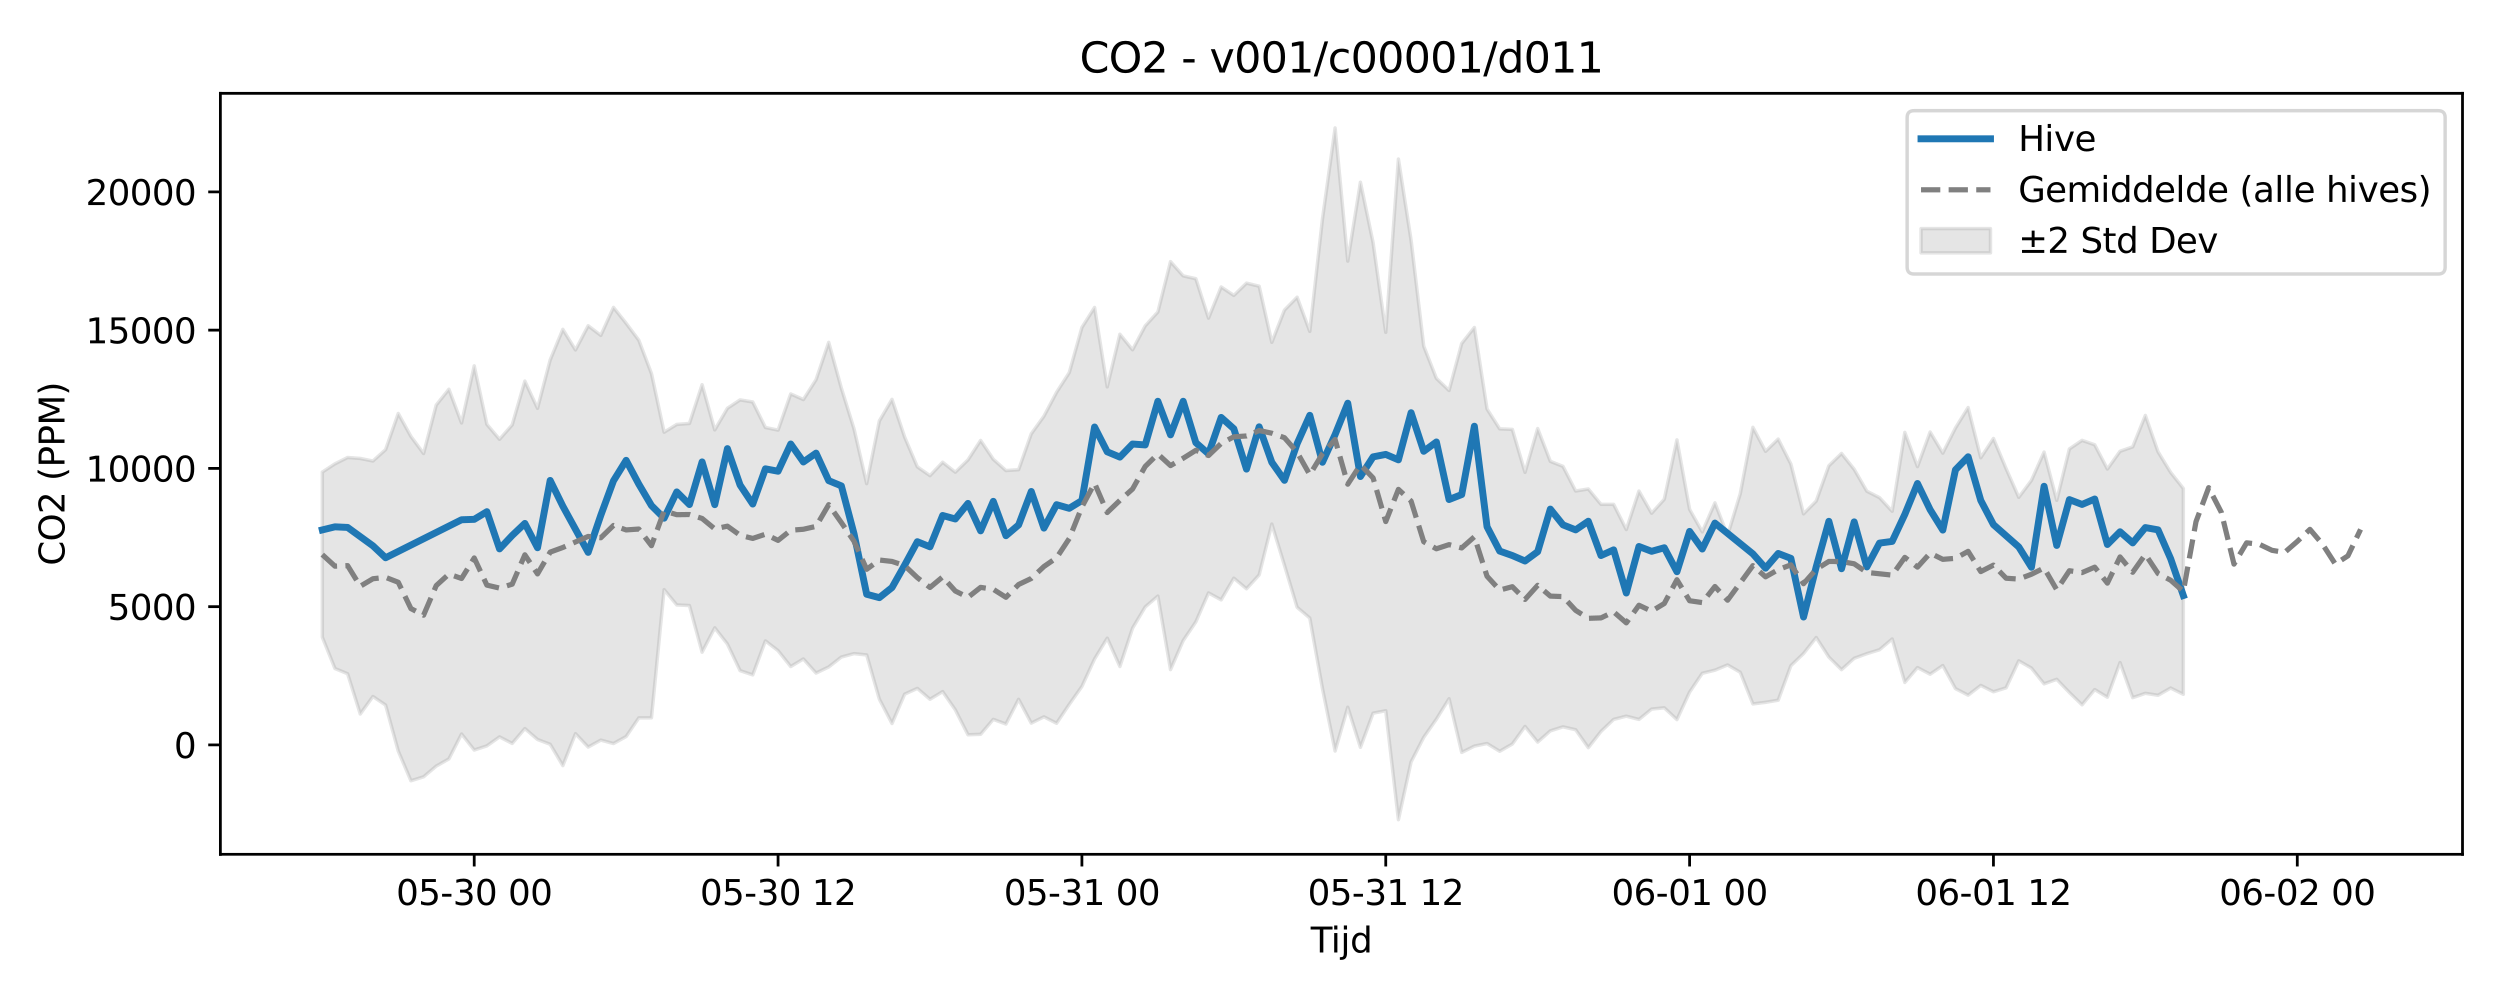 <?xml version="1.0" encoding="utf-8" standalone="no"?>
<!DOCTYPE svg PUBLIC "-//W3C//DTD SVG 1.1//EN"
  "http://www.w3.org/Graphics/SVG/1.1/DTD/svg11.dtd">
<svg xmlns:xlink="http://www.w3.org/1999/xlink" width="720pt" height="288pt" viewBox="0 0 720 288" xmlns="http://www.w3.org/2000/svg" version="1.1">
 <defs>
  <style type="text/css">*{stroke-linejoin: round; stroke-linecap: butt}</style>
 </defs>
 <g id="figure_1">
  <g id="patch_1">
   <path d="M 0 288 
L 720 288 
L 720 0 
L 0 0 
z
" style="fill: #ffffff"/>
  </g>
  <g id="axes_1">
   <g id="patch_2">
    <path d="M 63.47 246.04 
L 709.2 246.04 
L 709.2 26.88 
L 63.47 26.88 
z
" style="fill: #ffffff"/>
   </g>
   <g id="FillBetweenPolyCollection_1">
    <defs>
     <path id="mb7a3dd2d7f" d="M 92.821 -152.037 
L 92.821 -104.513 
L 96.467 -95.465 
L 100.114 -93.954 
L 103.76 -82.367 
L 107.406 -87.41 
L 111.052 -84.939 
L 114.698 -71.693 
L 118.344 -63.141 
L 121.99 -64.275 
L 125.637 -67.36 
L 129.283 -69.436 
L 132.929 -76.611 
L 136.575 -71.987 
L 140.221 -73.183 
L 143.867 -75.78 
L 147.513 -73.886 
L 151.159 -78.175 
L 154.806 -75.025 
L 158.452 -73.644 
L 162.098 -67.498 
L 165.744 -76.706 
L 169.39 -72.837 
L 173.036 -74.846 
L 176.682 -73.859 
L 180.329 -75.872 
L 183.975 -81.246 
L 187.621 -81.267 
L 191.267 -118.189 
L 194.913 -113.771 
L 198.559 -113.6 
L 202.205 -100.159 
L 205.851 -107.176 
L 209.498 -102.512 
L 213.144 -94.858 
L 216.79 -93.627 
L 220.436 -103.417 
L 224.082 -100.609 
L 227.728 -96.029 
L 231.374 -98.224 
L 235.021 -94.155 
L 238.667 -95.912 
L 242.313 -98.771 
L 245.959 -99.751 
L 249.605 -99.376 
L 253.251 -86.657 
L 256.897 -79.624 
L 260.543 -88.085 
L 264.19 -89.747 
L 267.836 -86.605 
L 271.482 -88.816 
L 275.128 -83.571 
L 278.774 -76.383 
L 282.42 -76.519 
L 286.066 -80.82 
L 289.712 -79.477 
L 293.359 -86.599 
L 297.005 -79.742 
L 300.651 -81.551 
L 304.297 -79.695 
L 307.943 -85.127 
L 311.589 -90.304 
L 315.235 -98.219 
L 318.882 -104.205 
L 322.528 -96.044 
L 326.174 -107.08 
L 329.82 -113.195 
L 333.466 -116.335 
L 337.112 -95.151 
L 340.758 -103.497 
L 344.404 -108.905 
L 348.051 -117.235 
L 351.697 -115.233 
L 355.343 -121.488 
L 358.989 -118.427 
L 362.635 -122.42 
L 366.281 -137.067 
L 369.927 -125.183 
L 373.574 -113.085 
L 377.22 -110.001 
L 380.866 -89.713 
L 384.512 -71.7 
L 388.158 -84.316 
L 391.804 -72.768 
L 395.45 -82.601 
L 399.096 -83.304 
L 402.743 -51.922 
L 406.389 -68.562 
L 410.035 -75.65 
L 413.681 -80.87 
L 417.327 -86.763 
L 420.973 -71.301 
L 424.619 -73.111 
L 428.266 -73.869 
L 431.912 -71.629 
L 435.558 -73.724 
L 439.204 -78.782 
L 442.85 -74.279 
L 446.496 -77.502 
L 450.142 -78.667 
L 453.788 -77.838 
L 457.435 -72.668 
L 461.081 -77.336 
L 464.727 -80.811 
L 468.373 -81.745 
L 472.019 -80.799 
L 475.665 -83.781 
L 479.311 -84.152 
L 482.958 -80.753 
L 486.604 -88.667 
L 490.25 -94.09 
L 493.896 -94.985 
L 497.542 -96.492 
L 501.188 -94.39 
L 504.834 -85.267 
L 508.48 -85.727 
L 512.127 -86.34 
L 515.773 -96.282 
L 519.419 -99.778 
L 523.065 -104.398 
L 526.711 -98.752 
L 530.357 -95.131 
L 534.003 -98.405 
L 537.649 -99.74 
L 541.296 -100.87 
L 544.942 -103.971 
L 548.588 -91.457 
L 552.234 -95.737 
L 555.88 -93.824 
L 559.526 -96.32 
L 563.172 -89.676 
L 566.819 -87.791 
L 570.465 -90.602 
L 574.111 -88.768 
L 577.757 -89.904 
L 581.403 -97.682 
L 585.049 -95.595 
L 588.695 -91.046 
L 592.341 -92.357 
L 595.988 -88.549 
L 599.634 -85.011 
L 603.28 -89.403 
L 606.926 -87.203 
L 610.572 -97.173 
L 614.218 -87.071 
L 617.864 -88.318 
L 621.511 -87.76 
L 625.157 -89.848 
L 628.803 -88.032 
L 628.803 -147.326 
L 628.803 -147.326 
L 625.157 -151.925 
L 621.511 -157.899 
L 617.864 -168.36 
L 614.218 -159.303 
L 610.572 -158.035 
L 606.926 -152.917 
L 603.28 -159.908 
L 599.634 -161.177 
L 595.988 -158.709 
L 592.341 -143.911 
L 588.695 -157.805 
L 585.049 -149.636 
L 581.403 -144.768 
L 577.757 -153.038 
L 574.111 -161.717 
L 570.465 -156.164 
L 566.819 -170.634 
L 563.172 -164.734 
L 559.526 -157.496 
L 555.88 -163.586 
L 552.234 -153.614 
L 548.588 -163.489 
L 544.942 -140.756 
L 541.296 -144.681 
L 537.649 -146.538 
L 534.003 -152.852 
L 530.357 -157.408 
L 526.711 -153.861 
L 523.065 -143.687 
L 519.419 -140.007 
L 515.773 -154.355 
L 512.127 -161.549 
L 508.48 -158.014 
L 504.834 -164.933 
L 501.188 -145.781 
L 497.542 -133.8 
L 493.896 -143.188 
L 490.25 -134.823 
L 486.604 -141.303 
L 482.958 -161.325 
L 479.311 -144.22 
L 475.665 -140.188 
L 472.019 -146.579 
L 468.373 -135.495 
L 464.727 -142.749 
L 461.081 -142.751 
L 457.435 -147.178 
L 453.788 -146.598 
L 450.142 -153.692 
L 446.496 -155.138 
L 442.85 -164.575 
L 439.204 -151.958 
L 435.558 -164.339 
L 431.912 -164.493 
L 428.266 -170.208 
L 424.619 -193.689 
L 420.973 -189.083 
L 417.327 -175.531 
L 413.681 -179.03 
L 410.035 -188.304 
L 406.389 -218.811 
L 402.743 -242.199 
L 399.096 -192.287 
L 395.45 -218.107 
L 391.804 -235.524 
L 388.158 -212.795 
L 384.512 -251.158 
L 380.866 -224.921 
L 377.22 -192.546 
L 373.574 -202.408 
L 369.927 -198.702 
L 366.281 -189.408 
L 362.635 -205.574 
L 358.989 -206.46 
L 355.343 -202.915 
L 351.697 -205.356 
L 348.051 -196.381 
L 344.404 -207.728 
L 340.758 -208.551 
L 337.112 -212.655 
L 333.466 -198.155 
L 329.82 -194.141 
L 326.174 -187.254 
L 322.528 -191.743 
L 318.882 -176.579 
L 315.235 -199.451 
L 311.589 -193.696 
L 307.943 -180.675 
L 304.297 -175.017 
L 300.651 -168.133 
L 297.005 -163.066 
L 293.359 -152.728 
L 289.712 -152.481 
L 286.066 -155.745 
L 282.42 -161.154 
L 278.774 -155.549 
L 275.128 -152.002 
L 271.482 -154.885 
L 267.836 -151.012 
L 264.19 -153.552 
L 260.543 -162.116 
L 256.897 -172.989 
L 253.251 -166.77 
L 249.605 -148.71 
L 245.959 -164.48 
L 242.313 -176.213 
L 238.667 -189.406 
L 235.021 -178.653 
L 231.374 -172.926 
L 227.728 -174.547 
L 224.082 -164.127 
L 220.436 -164.88 
L 216.79 -172.238 
L 213.144 -172.831 
L 209.498 -170.418 
L 205.851 -164.184 
L 202.205 -177.209 
L 198.559 -166.044 
L 194.913 -165.766 
L 191.267 -163.523 
L 187.621 -180.419 
L 183.975 -190.023 
L 180.329 -194.892 
L 176.682 -199.475 
L 173.036 -191.406 
L 169.39 -194.183 
L 165.744 -187.211 
L 162.098 -193.154 
L 158.452 -184.334 
L 154.806 -170.399 
L 151.159 -178.251 
L 147.513 -165.634 
L 143.867 -161.48 
L 140.221 -165.787 
L 136.575 -182.633 
L 132.929 -166.181 
L 129.283 -175.899 
L 125.637 -171.351 
L 121.99 -157.384 
L 118.344 -162.318 
L 114.698 -168.92 
L 111.052 -158.513 
L 107.406 -155.232 
L 103.76 -155.971 
L 100.114 -156.246 
L 96.467 -154.419 
L 92.821 -152.037 
z
" style="stroke: #808080; stroke-opacity: 0.2"/>
    </defs>
    <g clip-path="url(#p4bfd84627c)">
     <use xlink:href="#mb7a3dd2d7f" x="0" y="288" style="fill: #808080; fill-opacity: 0.2; stroke: #808080; stroke-opacity: 0.2"/>
    </g>
   </g>
   <g id="matplotlib.axis_1">
    <g id="xtick_1">
     <g id="line2d_1">
      <defs>
       <path id="m7918a726ce" d="M 0 0 
L 0 3.5 
" style="stroke: #000000; stroke-width: 0.8"/>
      </defs>
      <g>
       <use xlink:href="#m7918a726ce" x="136.575" y="246.04" style="stroke: #000000; stroke-width: 0.8"/>
      </g>
     </g>
     <g id="text_1">
      <!-- 05-30 00 -->
      <g transform="translate(114.094 260.638) scale(0.1 -0.1)">
       <defs>
        <path id="DejaVuSans-30" d="M 2034 4250 
Q 1547 4250 1301 3770 
Q 1056 3291 1056 2328 
Q 1056 1369 1301 889 
Q 1547 409 2034 409 
Q 2525 409 2770 889 
Q 3016 1369 3016 2328 
Q 3016 3291 2770 3770 
Q 2525 4250 2034 4250 
z
M 2034 4750 
Q 2819 4750 3233 4129 
Q 3647 3509 3647 2328 
Q 3647 1150 3233 529 
Q 2819 -91 2034 -91 
Q 1250 -91 836 529 
Q 422 1150 422 2328 
Q 422 3509 836 4129 
Q 1250 4750 2034 4750 
z
" transform="scale(0.016)"/>
        <path id="DejaVuSans-35" d="M 691 4666 
L 3169 4666 
L 3169 4134 
L 1269 4134 
L 1269 2991 
Q 1406 3038 1543 3061 
Q 1681 3084 1819 3084 
Q 2600 3084 3056 2656 
Q 3513 2228 3513 1497 
Q 3513 744 3044 326 
Q 2575 -91 1722 -91 
Q 1428 -91 1123 -41 
Q 819 9 494 109 
L 494 744 
Q 775 591 1075 516 
Q 1375 441 1709 441 
Q 2250 441 2565 725 
Q 2881 1009 2881 1497 
Q 2881 1984 2565 2268 
Q 2250 2553 1709 2553 
Q 1456 2553 1204 2497 
Q 953 2441 691 2322 
L 691 4666 
z
" transform="scale(0.016)"/>
        <path id="DejaVuSans-2d" d="M 313 2009 
L 1997 2009 
L 1997 1497 
L 313 1497 
L 313 2009 
z
" transform="scale(0.016)"/>
        <path id="DejaVuSans-33" d="M 2597 2516 
Q 3050 2419 3304 2112 
Q 3559 1806 3559 1356 
Q 3559 666 3084 287 
Q 2609 -91 1734 -91 
Q 1441 -91 1130 -33 
Q 819 25 488 141 
L 488 750 
Q 750 597 1062 519 
Q 1375 441 1716 441 
Q 2309 441 2620 675 
Q 2931 909 2931 1356 
Q 2931 1769 2642 2001 
Q 2353 2234 1838 2234 
L 1294 2234 
L 1294 2753 
L 1863 2753 
Q 2328 2753 2575 2939 
Q 2822 3125 2822 3475 
Q 2822 3834 2567 4026 
Q 2313 4219 1838 4219 
Q 1578 4219 1281 4162 
Q 984 4106 628 3988 
L 628 4550 
Q 988 4650 1302 4700 
Q 1616 4750 1894 4750 
Q 2613 4750 3031 4423 
Q 3450 4097 3450 3541 
Q 3450 3153 3228 2886 
Q 3006 2619 2597 2516 
z
" transform="scale(0.016)"/>
        <path id="DejaVuSans-20" transform="scale(0.016)"/>
       </defs>
       <use xlink:href="#DejaVuSans-30"/>
       <use xlink:href="#DejaVuSans-35" transform="translate(63.623 0)"/>
       <use xlink:href="#DejaVuSans-2d" transform="translate(127.246 0)"/>
       <use xlink:href="#DejaVuSans-33" transform="translate(163.33 0)"/>
       <use xlink:href="#DejaVuSans-30" transform="translate(226.953 0)"/>
       <use xlink:href="#DejaVuSans-20" transform="translate(290.576 0)"/>
       <use xlink:href="#DejaVuSans-30" transform="translate(322.363 0)"/>
       <use xlink:href="#DejaVuSans-30" transform="translate(385.986 0)"/>
      </g>
     </g>
    </g>
    <g id="xtick_2">
     <g id="line2d_2">
      <g>
       <use xlink:href="#m7918a726ce" x="224.082" y="246.04" style="stroke: #000000; stroke-width: 0.8"/>
      </g>
     </g>
     <g id="text_2">
      <!-- 05-30 12 -->
      <g transform="translate(201.602 260.638) scale(0.1 -0.1)">
       <defs>
        <path id="DejaVuSans-31" d="M 794 531 
L 1825 531 
L 1825 4091 
L 703 3866 
L 703 4441 
L 1819 4666 
L 2450 4666 
L 2450 531 
L 3481 531 
L 3481 0 
L 794 0 
L 794 531 
z
" transform="scale(0.016)"/>
        <path id="DejaVuSans-32" d="M 1228 531 
L 3431 531 
L 3431 0 
L 469 0 
L 469 531 
Q 828 903 1448 1529 
Q 2069 2156 2228 2338 
Q 2531 2678 2651 2914 
Q 2772 3150 2772 3378 
Q 2772 3750 2511 3984 
Q 2250 4219 1831 4219 
Q 1534 4219 1204 4116 
Q 875 4013 500 3803 
L 500 4441 
Q 881 4594 1212 4672 
Q 1544 4750 1819 4750 
Q 2544 4750 2975 4387 
Q 3406 4025 3406 3419 
Q 3406 3131 3298 2873 
Q 3191 2616 2906 2266 
Q 2828 2175 2409 1742 
Q 1991 1309 1228 531 
z
" transform="scale(0.016)"/>
       </defs>
       <use xlink:href="#DejaVuSans-30"/>
       <use xlink:href="#DejaVuSans-35" transform="translate(63.623 0)"/>
       <use xlink:href="#DejaVuSans-2d" transform="translate(127.246 0)"/>
       <use xlink:href="#DejaVuSans-33" transform="translate(163.33 0)"/>
       <use xlink:href="#DejaVuSans-30" transform="translate(226.953 0)"/>
       <use xlink:href="#DejaVuSans-20" transform="translate(290.576 0)"/>
       <use xlink:href="#DejaVuSans-31" transform="translate(322.363 0)"/>
       <use xlink:href="#DejaVuSans-32" transform="translate(385.986 0)"/>
      </g>
     </g>
    </g>
    <g id="xtick_3">
     <g id="line2d_3">
      <g>
       <use xlink:href="#m7918a726ce" x="311.589" y="246.04" style="stroke: #000000; stroke-width: 0.8"/>
      </g>
     </g>
     <g id="text_3">
      <!-- 05-31 00 -->
      <g transform="translate(289.109 260.638) scale(0.1 -0.1)">
       <use xlink:href="#DejaVuSans-30"/>
       <use xlink:href="#DejaVuSans-35" transform="translate(63.623 0)"/>
       <use xlink:href="#DejaVuSans-2d" transform="translate(127.246 0)"/>
       <use xlink:href="#DejaVuSans-33" transform="translate(163.33 0)"/>
       <use xlink:href="#DejaVuSans-31" transform="translate(226.953 0)"/>
       <use xlink:href="#DejaVuSans-20" transform="translate(290.576 0)"/>
       <use xlink:href="#DejaVuSans-30" transform="translate(322.363 0)"/>
       <use xlink:href="#DejaVuSans-30" transform="translate(385.986 0)"/>
      </g>
     </g>
    </g>
    <g id="xtick_4">
     <g id="line2d_4">
      <g>
       <use xlink:href="#m7918a726ce" x="399.096" y="246.04" style="stroke: #000000; stroke-width: 0.8"/>
      </g>
     </g>
     <g id="text_4">
      <!-- 05-31 12 -->
      <g transform="translate(376.616 260.638) scale(0.1 -0.1)">
       <use xlink:href="#DejaVuSans-30"/>
       <use xlink:href="#DejaVuSans-35" transform="translate(63.623 0)"/>
       <use xlink:href="#DejaVuSans-2d" transform="translate(127.246 0)"/>
       <use xlink:href="#DejaVuSans-33" transform="translate(163.33 0)"/>
       <use xlink:href="#DejaVuSans-31" transform="translate(226.953 0)"/>
       <use xlink:href="#DejaVuSans-20" transform="translate(290.576 0)"/>
       <use xlink:href="#DejaVuSans-31" transform="translate(322.363 0)"/>
       <use xlink:href="#DejaVuSans-32" transform="translate(385.986 0)"/>
      </g>
     </g>
    </g>
    <g id="xtick_5">
     <g id="line2d_5">
      <g>
       <use xlink:href="#m7918a726ce" x="486.604" y="246.04" style="stroke: #000000; stroke-width: 0.8"/>
      </g>
     </g>
     <g id="text_5">
      <!-- 06-01 00 -->
      <g transform="translate(464.123 260.638) scale(0.1 -0.1)">
       <defs>
        <path id="DejaVuSans-36" d="M 2113 2584 
Q 1688 2584 1439 2293 
Q 1191 2003 1191 1497 
Q 1191 994 1439 701 
Q 1688 409 2113 409 
Q 2538 409 2786 701 
Q 3034 994 3034 1497 
Q 3034 2003 2786 2293 
Q 2538 2584 2113 2584 
z
M 3366 4563 
L 3366 3988 
Q 3128 4100 2886 4159 
Q 2644 4219 2406 4219 
Q 1781 4219 1451 3797 
Q 1122 3375 1075 2522 
Q 1259 2794 1537 2939 
Q 1816 3084 2150 3084 
Q 2853 3084 3261 2657 
Q 3669 2231 3669 1497 
Q 3669 778 3244 343 
Q 2819 -91 2113 -91 
Q 1303 -91 875 529 
Q 447 1150 447 2328 
Q 447 3434 972 4092 
Q 1497 4750 2381 4750 
Q 2619 4750 2861 4703 
Q 3103 4656 3366 4563 
z
" transform="scale(0.016)"/>
       </defs>
       <use xlink:href="#DejaVuSans-30"/>
       <use xlink:href="#DejaVuSans-36" transform="translate(63.623 0)"/>
       <use xlink:href="#DejaVuSans-2d" transform="translate(127.246 0)"/>
       <use xlink:href="#DejaVuSans-30" transform="translate(163.33 0)"/>
       <use xlink:href="#DejaVuSans-31" transform="translate(226.953 0)"/>
       <use xlink:href="#DejaVuSans-20" transform="translate(290.576 0)"/>
       <use xlink:href="#DejaVuSans-30" transform="translate(322.363 0)"/>
       <use xlink:href="#DejaVuSans-30" transform="translate(385.986 0)"/>
      </g>
     </g>
    </g>
    <g id="xtick_6">
     <g id="line2d_6">
      <g>
       <use xlink:href="#m7918a726ce" x="574.111" y="246.04" style="stroke: #000000; stroke-width: 0.8"/>
      </g>
     </g>
     <g id="text_6">
      <!-- 06-01 12 -->
      <g transform="translate(551.63 260.638) scale(0.1 -0.1)">
       <use xlink:href="#DejaVuSans-30"/>
       <use xlink:href="#DejaVuSans-36" transform="translate(63.623 0)"/>
       <use xlink:href="#DejaVuSans-2d" transform="translate(127.246 0)"/>
       <use xlink:href="#DejaVuSans-30" transform="translate(163.33 0)"/>
       <use xlink:href="#DejaVuSans-31" transform="translate(226.953 0)"/>
       <use xlink:href="#DejaVuSans-20" transform="translate(290.576 0)"/>
       <use xlink:href="#DejaVuSans-31" transform="translate(322.363 0)"/>
       <use xlink:href="#DejaVuSans-32" transform="translate(385.986 0)"/>
      </g>
     </g>
    </g>
    <g id="xtick_7">
     <g id="line2d_7">
      <g>
       <use xlink:href="#m7918a726ce" x="661.618" y="246.04" style="stroke: #000000; stroke-width: 0.8"/>
      </g>
     </g>
     <g id="text_7">
      <!-- 06-02 00 -->
      <g transform="translate(639.138 260.638) scale(0.1 -0.1)">
       <use xlink:href="#DejaVuSans-30"/>
       <use xlink:href="#DejaVuSans-36" transform="translate(63.623 0)"/>
       <use xlink:href="#DejaVuSans-2d" transform="translate(127.246 0)"/>
       <use xlink:href="#DejaVuSans-30" transform="translate(163.33 0)"/>
       <use xlink:href="#DejaVuSans-32" transform="translate(226.953 0)"/>
       <use xlink:href="#DejaVuSans-20" transform="translate(290.576 0)"/>
       <use xlink:href="#DejaVuSans-30" transform="translate(322.363 0)"/>
       <use xlink:href="#DejaVuSans-30" transform="translate(385.986 0)"/>
      </g>
     </g>
    </g>
    <g id="text_8">
     <!-- Tijd -->
     <g transform="translate(377.485 274.317) scale(0.1 -0.1)">
      <defs>
       <path id="DejaVuSans-54" d="M -19 4666 
L 3928 4666 
L 3928 4134 
L 2272 4134 
L 2272 0 
L 1638 0 
L 1638 4134 
L -19 4134 
L -19 4666 
z
" transform="scale(0.016)"/>
       <path id="DejaVuSans-69" d="M 603 3500 
L 1178 3500 
L 1178 0 
L 603 0 
L 603 3500 
z
M 603 4863 
L 1178 4863 
L 1178 4134 
L 603 4134 
L 603 4863 
z
" transform="scale(0.016)"/>
       <path id="DejaVuSans-6a" d="M 603 3500 
L 1178 3500 
L 1178 -63 
Q 1178 -731 923 -1031 
Q 669 -1331 103 -1331 
L -116 -1331 
L -116 -844 
L 38 -844 
Q 366 -844 484 -692 
Q 603 -541 603 -63 
L 603 3500 
z
M 603 4863 
L 1178 4863 
L 1178 4134 
L 603 4134 
L 603 4863 
z
" transform="scale(0.016)"/>
       <path id="DejaVuSans-64" d="M 2906 2969 
L 2906 4863 
L 3481 4863 
L 3481 0 
L 2906 0 
L 2906 525 
Q 2725 213 2448 61 
Q 2172 -91 1784 -91 
Q 1150 -91 751 415 
Q 353 922 353 1747 
Q 353 2572 751 3078 
Q 1150 3584 1784 3584 
Q 2172 3584 2448 3432 
Q 2725 3281 2906 2969 
z
M 947 1747 
Q 947 1113 1208 752 
Q 1469 391 1925 391 
Q 2381 391 2643 752 
Q 2906 1113 2906 1747 
Q 2906 2381 2643 2742 
Q 2381 3103 1925 3103 
Q 1469 3103 1208 2742 
Q 947 2381 947 1747 
z
" transform="scale(0.016)"/>
      </defs>
      <use xlink:href="#DejaVuSans-54"/>
      <use xlink:href="#DejaVuSans-69" transform="translate(57.959 0)"/>
      <use xlink:href="#DejaVuSans-6a" transform="translate(85.742 0)"/>
      <use xlink:href="#DejaVuSans-64" transform="translate(113.525 0)"/>
     </g>
    </g>
   </g>
   <g id="matplotlib.axis_2">
    <g id="ytick_1">
     <g id="line2d_8">
      <defs>
       <path id="m8096ed52a0" d="M 0 0 
L -3.5 0 
" style="stroke: #000000; stroke-width: 0.8"/>
      </defs>
      <g>
       <use xlink:href="#m8096ed52a0" x="63.47" y="214.532" style="stroke: #000000; stroke-width: 0.8"/>
      </g>
     </g>
     <g id="text_9">
      <!-- 0 -->
      <g transform="translate(50.108 218.331) scale(0.1 -0.1)">
       <use xlink:href="#DejaVuSans-30"/>
      </g>
     </g>
    </g>
    <g id="ytick_2">
     <g id="line2d_9">
      <g>
       <use xlink:href="#m8096ed52a0" x="63.47" y="174.716" style="stroke: #000000; stroke-width: 0.8"/>
      </g>
     </g>
     <g id="text_10">
      <!-- 5000 -->
      <g transform="translate(31.02 178.515) scale(0.1 -0.1)">
       <use xlink:href="#DejaVuSans-35"/>
       <use xlink:href="#DejaVuSans-30" transform="translate(63.623 0)"/>
       <use xlink:href="#DejaVuSans-30" transform="translate(127.246 0)"/>
       <use xlink:href="#DejaVuSans-30" transform="translate(190.869 0)"/>
      </g>
     </g>
    </g>
    <g id="ytick_3">
     <g id="line2d_10">
      <g>
       <use xlink:href="#m8096ed52a0" x="63.47" y="134.9" style="stroke: #000000; stroke-width: 0.8"/>
      </g>
     </g>
     <g id="text_11">
      <!-- 10000 -->
      <g transform="translate(24.657 138.699) scale(0.1 -0.1)">
       <use xlink:href="#DejaVuSans-31"/>
       <use xlink:href="#DejaVuSans-30" transform="translate(63.623 0)"/>
       <use xlink:href="#DejaVuSans-30" transform="translate(127.246 0)"/>
       <use xlink:href="#DejaVuSans-30" transform="translate(190.869 0)"/>
       <use xlink:href="#DejaVuSans-30" transform="translate(254.492 0)"/>
      </g>
     </g>
    </g>
    <g id="ytick_4">
     <g id="line2d_11">
      <g>
       <use xlink:href="#m8096ed52a0" x="63.47" y="95.084" style="stroke: #000000; stroke-width: 0.8"/>
      </g>
     </g>
     <g id="text_12">
      <!-- 15000 -->
      <g transform="translate(24.657 98.883) scale(0.1 -0.1)">
       <use xlink:href="#DejaVuSans-31"/>
       <use xlink:href="#DejaVuSans-35" transform="translate(63.623 0)"/>
       <use xlink:href="#DejaVuSans-30" transform="translate(127.246 0)"/>
       <use xlink:href="#DejaVuSans-30" transform="translate(190.869 0)"/>
       <use xlink:href="#DejaVuSans-30" transform="translate(254.492 0)"/>
      </g>
     </g>
    </g>
    <g id="ytick_5">
     <g id="line2d_12">
      <g>
       <use xlink:href="#m8096ed52a0" x="63.47" y="55.268" style="stroke: #000000; stroke-width: 0.8"/>
      </g>
     </g>
     <g id="text_13">
      <!-- 20000 -->
      <g transform="translate(24.657 59.067) scale(0.1 -0.1)">
       <use xlink:href="#DejaVuSans-32"/>
       <use xlink:href="#DejaVuSans-30" transform="translate(63.623 0)"/>
       <use xlink:href="#DejaVuSans-30" transform="translate(127.246 0)"/>
       <use xlink:href="#DejaVuSans-30" transform="translate(190.869 0)"/>
       <use xlink:href="#DejaVuSans-30" transform="translate(254.492 0)"/>
      </g>
     </g>
    </g>
    <g id="text_14">
     <!-- CO2 (PPM) -->
     <g transform="translate(18.578 162.903) rotate(-90) scale(0.1 -0.1)">
      <defs>
       <path id="DejaVuSans-43" d="M 4122 4306 
L 4122 3641 
Q 3803 3938 3442 4084 
Q 3081 4231 2675 4231 
Q 1875 4231 1450 3742 
Q 1025 3253 1025 2328 
Q 1025 1406 1450 917 
Q 1875 428 2675 428 
Q 3081 428 3442 575 
Q 3803 722 4122 1019 
L 4122 359 
Q 3791 134 3420 21 
Q 3050 -91 2638 -91 
Q 1578 -91 968 557 
Q 359 1206 359 2328 
Q 359 3453 968 4101 
Q 1578 4750 2638 4750 
Q 3056 4750 3426 4639 
Q 3797 4528 4122 4306 
z
" transform="scale(0.016)"/>
       <path id="DejaVuSans-4f" d="M 2522 4238 
Q 1834 4238 1429 3725 
Q 1025 3213 1025 2328 
Q 1025 1447 1429 934 
Q 1834 422 2522 422 
Q 3209 422 3611 934 
Q 4013 1447 4013 2328 
Q 4013 3213 3611 3725 
Q 3209 4238 2522 4238 
z
M 2522 4750 
Q 3503 4750 4090 4092 
Q 4678 3434 4678 2328 
Q 4678 1225 4090 567 
Q 3503 -91 2522 -91 
Q 1538 -91 948 565 
Q 359 1222 359 2328 
Q 359 3434 948 4092 
Q 1538 4750 2522 4750 
z
" transform="scale(0.016)"/>
       <path id="DejaVuSans-28" d="M 1984 4856 
Q 1566 4138 1362 3434 
Q 1159 2731 1159 2009 
Q 1159 1288 1364 580 
Q 1569 -128 1984 -844 
L 1484 -844 
Q 1016 -109 783 600 
Q 550 1309 550 2009 
Q 550 2706 781 3412 
Q 1013 4119 1484 4856 
L 1984 4856 
z
" transform="scale(0.016)"/>
       <path id="DejaVuSans-50" d="M 1259 4147 
L 1259 2394 
L 2053 2394 
Q 2494 2394 2734 2622 
Q 2975 2850 2975 3272 
Q 2975 3691 2734 3919 
Q 2494 4147 2053 4147 
L 1259 4147 
z
M 628 4666 
L 2053 4666 
Q 2838 4666 3239 4311 
Q 3641 3956 3641 3272 
Q 3641 2581 3239 2228 
Q 2838 1875 2053 1875 
L 1259 1875 
L 1259 0 
L 628 0 
L 628 4666 
z
" transform="scale(0.016)"/>
       <path id="DejaVuSans-4d" d="M 628 4666 
L 1569 4666 
L 2759 1491 
L 3956 4666 
L 4897 4666 
L 4897 0 
L 4281 0 
L 4281 4097 
L 3078 897 
L 2444 897 
L 1241 4097 
L 1241 0 
L 628 0 
L 628 4666 
z
" transform="scale(0.016)"/>
       <path id="DejaVuSans-29" d="M 513 4856 
L 1013 4856 
Q 1481 4119 1714 3412 
Q 1947 2706 1947 2009 
Q 1947 1309 1714 600 
Q 1481 -109 1013 -844 
L 513 -844 
Q 928 -128 1133 580 
Q 1338 1288 1338 2009 
Q 1338 2731 1133 3434 
Q 928 4138 513 4856 
z
" transform="scale(0.016)"/>
      </defs>
      <use xlink:href="#DejaVuSans-43"/>
      <use xlink:href="#DejaVuSans-4f" transform="translate(69.824 0)"/>
      <use xlink:href="#DejaVuSans-32" transform="translate(148.535 0)"/>
      <use xlink:href="#DejaVuSans-20" transform="translate(212.158 0)"/>
      <use xlink:href="#DejaVuSans-28" transform="translate(243.945 0)"/>
      <use xlink:href="#DejaVuSans-50" transform="translate(282.959 0)"/>
      <use xlink:href="#DejaVuSans-50" transform="translate(343.262 0)"/>
      <use xlink:href="#DejaVuSans-4d" transform="translate(403.564 0)"/>
      <use xlink:href="#DejaVuSans-29" transform="translate(489.844 0)"/>
     </g>
    </g>
   </g>
   <g id="line2d_13">
    <path d="M 92.821 152.618 
L 96.467 151.726 
L 100.114 151.901 
L 107.406 157.199 
L 111.052 160.637 
L 132.929 149.69 
L 136.575 149.571 
L 140.221 147.367 
L 143.867 158.078 
L 147.513 154.208 
L 151.159 150.749 
L 154.806 157.749 
L 158.452 138.369 
L 162.098 145.785 
L 169.39 159.079 
L 173.036 148.384 
L 176.682 138.47 
L 180.329 132.58 
L 183.975 139.426 
L 187.621 145.605 
L 191.267 149.236 
L 194.913 141.674 
L 198.559 145.31 
L 202.205 133.034 
L 205.851 145.34 
L 209.498 129.206 
L 213.144 139.694 
L 216.79 145.162 
L 220.436 135.022 
L 224.082 135.715 
L 227.728 127.876 
L 231.374 133.05 
L 235.021 130.507 
L 238.667 138.425 
L 242.313 139.941 
L 245.959 153.727 
L 249.605 171.148 
L 253.251 172.122 
L 256.897 169.213 
L 260.543 162.742 
L 264.19 156.01 
L 267.836 157.483 
L 271.482 148.458 
L 275.128 149.464 
L 278.774 144.987 
L 282.42 152.883 
L 286.066 144.392 
L 289.712 154.28 
L 293.359 151.179 
L 297.005 141.549 
L 300.651 152.092 
L 304.297 145.348 
L 307.943 146.393 
L 311.589 144.156 
L 315.235 122.982 
L 318.882 130.119 
L 322.528 131.646 
L 326.174 127.879 
L 329.82 128.139 
L 333.466 115.571 
L 337.112 125.233 
L 340.758 115.571 
L 344.404 127.489 
L 348.051 130.701 
L 351.697 120.224 
L 355.343 123.483 
L 358.989 135.099 
L 362.635 122.928 
L 366.281 133.145 
L 369.927 138.332 
L 373.574 127.759 
L 377.22 119.616 
L 380.866 133.129 
L 384.512 125.15 
L 388.158 116.128 
L 391.804 137.236 
L 395.45 131.577 
L 399.096 130.87 
L 402.743 132.434 
L 406.389 118.865 
L 410.035 129.968 
L 413.681 127.29 
L 417.327 143.864 
L 420.973 142.429 
L 424.619 122.756 
L 428.266 151.702 
L 431.912 158.71 
L 435.558 160 
L 439.204 161.576 
L 442.85 158.889 
L 446.496 146.622 
L 450.142 151.161 
L 453.788 152.602 
L 457.435 150.117 
L 461.081 159.994 
L 464.727 158.365 
L 468.373 170.787 
L 472.019 157.39 
L 475.665 158.779 
L 479.311 157.754 
L 482.958 164.65 
L 486.604 153.048 
L 490.25 158.118 
L 493.896 150.651 
L 504.834 159.514 
L 508.48 163.627 
L 512.127 159.399 
L 515.773 160.808 
L 519.419 177.702 
L 523.065 163.265 
L 526.711 150.141 
L 530.357 163.793 
L 534.003 150.306 
L 537.649 163.273 
L 541.296 156.412 
L 544.942 155.923 
L 548.588 148.147 
L 552.234 139.248 
L 555.88 146.789 
L 559.526 152.662 
L 563.172 135.306 
L 566.819 131.555 
L 570.465 144.125 
L 574.111 151.085 
L 581.403 157.519 
L 585.049 163.368 
L 588.695 140.052 
L 592.341 157.085 
L 595.988 143.886 
L 599.634 145.28 
L 603.28 143.719 
L 606.926 156.812 
L 610.572 153.151 
L 614.218 156.353 
L 617.864 151.941 
L 621.511 152.598 
L 625.157 160.923 
L 628.803 171.515 
L 628.803 171.515 
" clip-path="url(#p4bfd84627c)" style="fill: none; stroke: #1f77b4; stroke-width: 2; stroke-linecap: square"/>
   </g>
   <g id="line2d_14">
    <path d="M 92.821 159.725 
L 96.467 163.058 
L 100.114 162.9 
L 103.76 168.831 
L 107.406 166.679 
L 111.052 166.274 
L 114.698 167.694 
L 118.344 175.27 
L 121.99 177.171 
L 125.637 168.645 
L 129.283 165.332 
L 132.929 166.604 
L 136.575 160.69 
L 140.221 168.515 
L 143.867 169.37 
L 147.513 168.24 
L 151.159 159.787 
L 154.806 165.288 
L 158.452 159.011 
L 162.098 157.674 
L 169.39 154.49 
L 173.036 154.874 
L 176.682 151.333 
L 180.329 152.618 
L 183.975 152.365 
L 187.621 157.157 
L 191.267 147.144 
L 194.913 148.232 
L 198.559 148.178 
L 202.205 149.316 
L 205.851 152.32 
L 209.498 151.535 
L 213.144 154.156 
L 216.79 155.068 
L 220.436 153.852 
L 224.082 155.632 
L 227.728 152.712 
L 231.374 152.425 
L 235.021 151.596 
L 238.667 145.341 
L 242.313 150.508 
L 245.959 155.884 
L 249.605 163.957 
L 253.251 161.287 
L 256.897 161.694 
L 260.543 162.899 
L 264.19 166.351 
L 267.836 169.192 
L 271.482 166.15 
L 275.128 170.213 
L 278.774 172.034 
L 282.42 169.163 
L 286.066 169.717 
L 289.712 172.021 
L 293.359 168.336 
L 297.005 166.596 
L 300.651 163.158 
L 304.297 160.644 
L 307.943 155.099 
L 311.589 146 
L 315.235 139.165 
L 318.882 147.608 
L 322.528 144.107 
L 326.174 140.833 
L 329.82 134.332 
L 333.466 130.755 
L 337.112 134.097 
L 340.758 131.976 
L 344.404 129.683 
L 348.051 131.192 
L 351.697 127.706 
L 355.343 125.799 
L 358.989 125.557 
L 362.635 124.003 
L 366.281 124.762 
L 369.927 126.058 
L 373.574 130.253 
L 377.22 136.726 
L 380.866 130.683 
L 384.512 126.571 
L 388.158 139.445 
L 391.804 133.854 
L 395.45 137.646 
L 399.096 150.205 
L 402.743 140.94 
L 406.389 144.313 
L 410.035 156.023 
L 413.681 158.05 
L 417.327 156.853 
L 420.973 157.808 
L 424.619 154.6 
L 428.266 165.962 
L 431.912 169.939 
L 435.558 168.968 
L 439.204 172.63 
L 442.85 168.573 
L 446.496 171.68 
L 450.142 171.82 
L 453.788 175.782 
L 457.435 178.077 
L 461.081 177.956 
L 464.727 176.22 
L 468.373 179.38 
L 472.019 174.311 
L 475.665 176.016 
L 479.311 173.814 
L 482.958 166.961 
L 486.604 173.015 
L 490.25 173.543 
L 493.896 168.914 
L 497.542 172.854 
L 504.834 162.9 
L 508.48 166.13 
L 512.127 164.055 
L 515.773 162.682 
L 519.419 168.107 
L 523.065 163.957 
L 526.711 161.693 
L 530.357 161.731 
L 534.003 162.371 
L 537.649 164.861 
L 544.942 165.636 
L 548.588 160.527 
L 552.234 163.325 
L 555.88 159.295 
L 559.526 161.092 
L 563.172 160.795 
L 566.819 158.787 
L 570.465 164.617 
L 574.111 162.757 
L 577.757 166.529 
L 581.403 166.775 
L 585.049 165.385 
L 588.695 163.575 
L 592.341 169.866 
L 595.988 164.371 
L 599.634 164.906 
L 603.28 163.344 
L 606.926 167.94 
L 610.572 160.396 
L 614.218 164.813 
L 617.864 159.661 
L 621.511 165.17 
L 625.157 167.113 
L 628.803 170.321 
L 632.449 150.234 
L 636.095 140.45 
L 639.741 147.545 
L 643.387 162.466 
L 647.033 156.331 
L 650.68 156.748 
L 654.326 158.492 
L 657.972 159.097 
L 661.618 155.936 
L 665.264 152.456 
L 668.91 156.764 
L 672.556 162.436 
L 676.203 160.082 
L 679.849 152.467 
L 679.849 152.467 
" clip-path="url(#p4bfd84627c)" style="fill: none; stroke-dasharray: 5.55,2.4; stroke-dashoffset: 0; stroke: #808080; stroke-width: 1.5"/>
   </g>
   <g id="patch_3">
    <path d="M 63.47 246.04 
L 63.47 26.88 
" style="fill: none; stroke: #000000; stroke-width: 0.8; stroke-linejoin: miter; stroke-linecap: square"/>
   </g>
   <g id="patch_4">
    <path d="M 709.2 246.04 
L 709.2 26.88 
" style="fill: none; stroke: #000000; stroke-width: 0.8; stroke-linejoin: miter; stroke-linecap: square"/>
   </g>
   <g id="patch_5">
    <path d="M 63.47 246.04 
L 709.2 246.04 
" style="fill: none; stroke: #000000; stroke-width: 0.8; stroke-linejoin: miter; stroke-linecap: square"/>
   </g>
   <g id="patch_6">
    <path d="M 63.47 26.88 
L 709.2 26.88 
" style="fill: none; stroke: #000000; stroke-width: 0.8; stroke-linejoin: miter; stroke-linecap: square"/>
   </g>
   <g id="text_15">
    <!-- CO2 - v001/c00001/d011 -->
    <g transform="translate(310.932 20.88) scale(0.12 -0.12)">
     <defs>
      <path id="DejaVuSans-76" d="M 191 3500 
L 800 3500 
L 1894 563 
L 2988 3500 
L 3597 3500 
L 2284 0 
L 1503 0 
L 191 3500 
z
" transform="scale(0.016)"/>
      <path id="DejaVuSans-2f" d="M 1625 4666 
L 2156 4666 
L 531 -594 
L 0 -594 
L 1625 4666 
z
" transform="scale(0.016)"/>
      <path id="DejaVuSans-63" d="M 3122 3366 
L 3122 2828 
Q 2878 2963 2633 3030 
Q 2388 3097 2138 3097 
Q 1578 3097 1268 2742 
Q 959 2388 959 1747 
Q 959 1106 1268 751 
Q 1578 397 2138 397 
Q 2388 397 2633 464 
Q 2878 531 3122 666 
L 3122 134 
Q 2881 22 2623 -34 
Q 2366 -91 2075 -91 
Q 1284 -91 818 406 
Q 353 903 353 1747 
Q 353 2603 823 3093 
Q 1294 3584 2113 3584 
Q 2378 3584 2631 3529 
Q 2884 3475 3122 3366 
z
" transform="scale(0.016)"/>
     </defs>
     <use xlink:href="#DejaVuSans-43"/>
     <use xlink:href="#DejaVuSans-4f" transform="translate(69.824 0)"/>
     <use xlink:href="#DejaVuSans-32" transform="translate(148.535 0)"/>
     <use xlink:href="#DejaVuSans-20" transform="translate(212.158 0)"/>
     <use xlink:href="#DejaVuSans-2d" transform="translate(243.945 0)"/>
     <use xlink:href="#DejaVuSans-20" transform="translate(280.029 0)"/>
     <use xlink:href="#DejaVuSans-76" transform="translate(311.816 0)"/>
     <use xlink:href="#DejaVuSans-30" transform="translate(370.996 0)"/>
     <use xlink:href="#DejaVuSans-30" transform="translate(434.619 0)"/>
     <use xlink:href="#DejaVuSans-31" transform="translate(498.242 0)"/>
     <use xlink:href="#DejaVuSans-2f" transform="translate(561.865 0)"/>
     <use xlink:href="#DejaVuSans-63" transform="translate(595.557 0)"/>
     <use xlink:href="#DejaVuSans-30" transform="translate(650.537 0)"/>
     <use xlink:href="#DejaVuSans-30" transform="translate(714.16 0)"/>
     <use xlink:href="#DejaVuSans-30" transform="translate(777.783 0)"/>
     <use xlink:href="#DejaVuSans-30" transform="translate(841.406 0)"/>
     <use xlink:href="#DejaVuSans-31" transform="translate(905.029 0)"/>
     <use xlink:href="#DejaVuSans-2f" transform="translate(968.652 0)"/>
     <use xlink:href="#DejaVuSans-64" transform="translate(1002.344 0)"/>
     <use xlink:href="#DejaVuSans-30" transform="translate(1065.82 0)"/>
     <use xlink:href="#DejaVuSans-31" transform="translate(1129.443 0)"/>
     <use xlink:href="#DejaVuSans-31" transform="translate(1193.066 0)"/>
    </g>
   </g>
   <g id="legend_1">
    <g id="patch_7">
     <path d="M 551.256 78.914 
L 702.2 78.914 
Q 704.2 78.914 704.2 76.914 
L 704.2 33.88 
Q 704.2 31.88 702.2 31.88 
L 551.256 31.88 
Q 549.256 31.88 549.256 33.88 
L 549.256 76.914 
Q 549.256 78.914 551.256 78.914 
z
" style="fill: #ffffff; opacity: 0.8; stroke: #cccccc; stroke-linejoin: miter"/>
    </g>
    <g id="line2d_15">
     <path d="M 553.256 39.978 
L 563.256 39.978 
L 573.256 39.978 
" style="fill: none; stroke: #1f77b4; stroke-width: 2; stroke-linecap: square"/>
    </g>
    <g id="text_16">
     <!-- Hive -->
     <g transform="translate(581.256 43.478) scale(0.1 -0.1)">
      <defs>
       <path id="DejaVuSans-48" d="M 628 4666 
L 1259 4666 
L 1259 2753 
L 3553 2753 
L 3553 4666 
L 4184 4666 
L 4184 0 
L 3553 0 
L 3553 2222 
L 1259 2222 
L 1259 0 
L 628 0 
L 628 4666 
z
" transform="scale(0.016)"/>
       <path id="DejaVuSans-65" d="M 3597 1894 
L 3597 1613 
L 953 1613 
Q 991 1019 1311 708 
Q 1631 397 2203 397 
Q 2534 397 2845 478 
Q 3156 559 3463 722 
L 3463 178 
Q 3153 47 2828 -22 
Q 2503 -91 2169 -91 
Q 1331 -91 842 396 
Q 353 884 353 1716 
Q 353 2575 817 3079 
Q 1281 3584 2069 3584 
Q 2775 3584 3186 3129 
Q 3597 2675 3597 1894 
z
M 3022 2063 
Q 3016 2534 2758 2815 
Q 2500 3097 2075 3097 
Q 1594 3097 1305 2825 
Q 1016 2553 972 2059 
L 3022 2063 
z
" transform="scale(0.016)"/>
      </defs>
      <use xlink:href="#DejaVuSans-48"/>
      <use xlink:href="#DejaVuSans-69" transform="translate(75.195 0)"/>
      <use xlink:href="#DejaVuSans-76" transform="translate(102.979 0)"/>
      <use xlink:href="#DejaVuSans-65" transform="translate(162.158 0)"/>
     </g>
    </g>
    <g id="line2d_16">
     <path d="M 553.256 54.657 
L 563.256 54.657 
L 573.256 54.657 
" style="fill: none; stroke-dasharray: 5.55,2.4; stroke-dashoffset: 0; stroke: #808080; stroke-width: 1.5"/>
    </g>
    <g id="text_17">
     <!-- Gemiddelde (alle hives) -->
     <g transform="translate(581.256 58.157) scale(0.1 -0.1)">
      <defs>
       <path id="DejaVuSans-47" d="M 3809 666 
L 3809 1919 
L 2778 1919 
L 2778 2438 
L 4434 2438 
L 4434 434 
Q 4069 175 3628 42 
Q 3188 -91 2688 -91 
Q 1594 -91 976 548 
Q 359 1188 359 2328 
Q 359 3472 976 4111 
Q 1594 4750 2688 4750 
Q 3144 4750 3555 4637 
Q 3966 4525 4313 4306 
L 4313 3634 
Q 3963 3931 3569 4081 
Q 3175 4231 2741 4231 
Q 1884 4231 1454 3753 
Q 1025 3275 1025 2328 
Q 1025 1384 1454 906 
Q 1884 428 2741 428 
Q 3075 428 3337 486 
Q 3600 544 3809 666 
z
" transform="scale(0.016)"/>
       <path id="DejaVuSans-6d" d="M 3328 2828 
Q 3544 3216 3844 3400 
Q 4144 3584 4550 3584 
Q 5097 3584 5394 3201 
Q 5691 2819 5691 2113 
L 5691 0 
L 5113 0 
L 5113 2094 
Q 5113 2597 4934 2840 
Q 4756 3084 4391 3084 
Q 3944 3084 3684 2787 
Q 3425 2491 3425 1978 
L 3425 0 
L 2847 0 
L 2847 2094 
Q 2847 2600 2669 2842 
Q 2491 3084 2119 3084 
Q 1678 3084 1418 2786 
Q 1159 2488 1159 1978 
L 1159 0 
L 581 0 
L 581 3500 
L 1159 3500 
L 1159 2956 
Q 1356 3278 1631 3431 
Q 1906 3584 2284 3584 
Q 2666 3584 2933 3390 
Q 3200 3197 3328 2828 
z
" transform="scale(0.016)"/>
       <path id="DejaVuSans-6c" d="M 603 4863 
L 1178 4863 
L 1178 0 
L 603 0 
L 603 4863 
z
" transform="scale(0.016)"/>
       <path id="DejaVuSans-61" d="M 2194 1759 
Q 1497 1759 1228 1600 
Q 959 1441 959 1056 
Q 959 750 1161 570 
Q 1363 391 1709 391 
Q 2188 391 2477 730 
Q 2766 1069 2766 1631 
L 2766 1759 
L 2194 1759 
z
M 3341 1997 
L 3341 0 
L 2766 0 
L 2766 531 
Q 2569 213 2275 61 
Q 1981 -91 1556 -91 
Q 1019 -91 701 211 
Q 384 513 384 1019 
Q 384 1609 779 1909 
Q 1175 2209 1959 2209 
L 2766 2209 
L 2766 2266 
Q 2766 2663 2505 2880 
Q 2244 3097 1772 3097 
Q 1472 3097 1187 3025 
Q 903 2953 641 2809 
L 641 3341 
Q 956 3463 1253 3523 
Q 1550 3584 1831 3584 
Q 2591 3584 2966 3190 
Q 3341 2797 3341 1997 
z
" transform="scale(0.016)"/>
       <path id="DejaVuSans-68" d="M 3513 2113 
L 3513 0 
L 2938 0 
L 2938 2094 
Q 2938 2591 2744 2837 
Q 2550 3084 2163 3084 
Q 1697 3084 1428 2787 
Q 1159 2491 1159 1978 
L 1159 0 
L 581 0 
L 581 4863 
L 1159 4863 
L 1159 2956 
Q 1366 3272 1645 3428 
Q 1925 3584 2291 3584 
Q 2894 3584 3203 3211 
Q 3513 2838 3513 2113 
z
" transform="scale(0.016)"/>
       <path id="DejaVuSans-73" d="M 2834 3397 
L 2834 2853 
Q 2591 2978 2328 3040 
Q 2066 3103 1784 3103 
Q 1356 3103 1142 2972 
Q 928 2841 928 2578 
Q 928 2378 1081 2264 
Q 1234 2150 1697 2047 
L 1894 2003 
Q 2506 1872 2764 1633 
Q 3022 1394 3022 966 
Q 3022 478 2636 193 
Q 2250 -91 1575 -91 
Q 1294 -91 989 -36 
Q 684 19 347 128 
L 347 722 
Q 666 556 975 473 
Q 1284 391 1588 391 
Q 1994 391 2212 530 
Q 2431 669 2431 922 
Q 2431 1156 2273 1281 
Q 2116 1406 1581 1522 
L 1381 1569 
Q 847 1681 609 1914 
Q 372 2147 372 2553 
Q 372 3047 722 3315 
Q 1072 3584 1716 3584 
Q 2034 3584 2315 3537 
Q 2597 3491 2834 3397 
z
" transform="scale(0.016)"/>
      </defs>
      <use xlink:href="#DejaVuSans-47"/>
      <use xlink:href="#DejaVuSans-65" transform="translate(77.49 0)"/>
      <use xlink:href="#DejaVuSans-6d" transform="translate(139.014 0)"/>
      <use xlink:href="#DejaVuSans-69" transform="translate(236.426 0)"/>
      <use xlink:href="#DejaVuSans-64" transform="translate(264.209 0)"/>
      <use xlink:href="#DejaVuSans-64" transform="translate(327.686 0)"/>
      <use xlink:href="#DejaVuSans-65" transform="translate(391.162 0)"/>
      <use xlink:href="#DejaVuSans-6c" transform="translate(452.686 0)"/>
      <use xlink:href="#DejaVuSans-64" transform="translate(480.469 0)"/>
      <use xlink:href="#DejaVuSans-65" transform="translate(543.945 0)"/>
      <use xlink:href="#DejaVuSans-20" transform="translate(605.469 0)"/>
      <use xlink:href="#DejaVuSans-28" transform="translate(637.256 0)"/>
      <use xlink:href="#DejaVuSans-61" transform="translate(676.27 0)"/>
      <use xlink:href="#DejaVuSans-6c" transform="translate(737.549 0)"/>
      <use xlink:href="#DejaVuSans-6c" transform="translate(765.332 0)"/>
      <use xlink:href="#DejaVuSans-65" transform="translate(793.115 0)"/>
      <use xlink:href="#DejaVuSans-20" transform="translate(854.639 0)"/>
      <use xlink:href="#DejaVuSans-68" transform="translate(886.426 0)"/>
      <use xlink:href="#DejaVuSans-69" transform="translate(949.805 0)"/>
      <use xlink:href="#DejaVuSans-76" transform="translate(977.588 0)"/>
      <use xlink:href="#DejaVuSans-65" transform="translate(1036.768 0)"/>
      <use xlink:href="#DejaVuSans-73" transform="translate(1098.291 0)"/>
      <use xlink:href="#DejaVuSans-29" transform="translate(1150.391 0)"/>
     </g>
    </g>
    <g id="patch_8">
     <path d="M 553.256 72.835 
L 573.256 72.835 
L 573.256 65.835 
L 553.256 65.835 
z
" style="fill: #808080; fill-opacity: 0.2; stroke: #808080; stroke-opacity: 0.2; stroke-linejoin: miter"/>
    </g>
    <g id="text_18">
     <!-- ±2 Std Dev -->
     <g transform="translate(581.256 72.835) scale(0.1 -0.1)">
      <defs>
       <path id="DejaVuSans-b1" d="M 2944 4013 
L 2944 2803 
L 4684 2803 
L 4684 2272 
L 2944 2272 
L 2944 1063 
L 2419 1063 
L 2419 2272 
L 678 2272 
L 678 2803 
L 2419 2803 
L 2419 4013 
L 2944 4013 
z
M 678 531 
L 4684 531 
L 4684 0 
L 678 0 
L 678 531 
z
" transform="scale(0.016)"/>
       <path id="DejaVuSans-53" d="M 3425 4513 
L 3425 3897 
Q 3066 4069 2747 4153 
Q 2428 4238 2131 4238 
Q 1616 4238 1336 4038 
Q 1056 3838 1056 3469 
Q 1056 3159 1242 3001 
Q 1428 2844 1947 2747 
L 2328 2669 
Q 3034 2534 3370 2195 
Q 3706 1856 3706 1288 
Q 3706 609 3251 259 
Q 2797 -91 1919 -91 
Q 1588 -91 1214 -16 
Q 841 59 441 206 
L 441 856 
Q 825 641 1194 531 
Q 1563 422 1919 422 
Q 2459 422 2753 634 
Q 3047 847 3047 1241 
Q 3047 1584 2836 1778 
Q 2625 1972 2144 2069 
L 1759 2144 
Q 1053 2284 737 2584 
Q 422 2884 422 3419 
Q 422 4038 858 4394 
Q 1294 4750 2059 4750 
Q 2388 4750 2728 4690 
Q 3069 4631 3425 4513 
z
" transform="scale(0.016)"/>
       <path id="DejaVuSans-74" d="M 1172 4494 
L 1172 3500 
L 2356 3500 
L 2356 3053 
L 1172 3053 
L 1172 1153 
Q 1172 725 1289 603 
Q 1406 481 1766 481 
L 2356 481 
L 2356 0 
L 1766 0 
Q 1100 0 847 248 
Q 594 497 594 1153 
L 594 3053 
L 172 3053 
L 172 3500 
L 594 3500 
L 594 4494 
L 1172 4494 
z
" transform="scale(0.016)"/>
       <path id="DejaVuSans-44" d="M 1259 4147 
L 1259 519 
L 2022 519 
Q 2988 519 3436 956 
Q 3884 1394 3884 2338 
Q 3884 3275 3436 3711 
Q 2988 4147 2022 4147 
L 1259 4147 
z
M 628 4666 
L 1925 4666 
Q 3281 4666 3915 4102 
Q 4550 3538 4550 2338 
Q 4550 1131 3912 565 
Q 3275 0 1925 0 
L 628 0 
L 628 4666 
z
" transform="scale(0.016)"/>
      </defs>
      <use xlink:href="#DejaVuSans-b1"/>
      <use xlink:href="#DejaVuSans-32" transform="translate(83.789 0)"/>
      <use xlink:href="#DejaVuSans-20" transform="translate(147.412 0)"/>
      <use xlink:href="#DejaVuSans-53" transform="translate(179.199 0)"/>
      <use xlink:href="#DejaVuSans-74" transform="translate(242.676 0)"/>
      <use xlink:href="#DejaVuSans-64" transform="translate(281.885 0)"/>
      <use xlink:href="#DejaVuSans-20" transform="translate(345.361 0)"/>
      <use xlink:href="#DejaVuSans-44" transform="translate(377.148 0)"/>
      <use xlink:href="#DejaVuSans-65" transform="translate(454.15 0)"/>
      <use xlink:href="#DejaVuSans-76" transform="translate(515.674 0)"/>
     </g>
    </g>
   </g>
  </g>
 </g>
 <defs>
  <clipPath id="p4bfd84627c">
   <rect x="63.47" y="26.88" width="645.73" height="219.16"/>
  </clipPath>
 </defs>
</svg>
